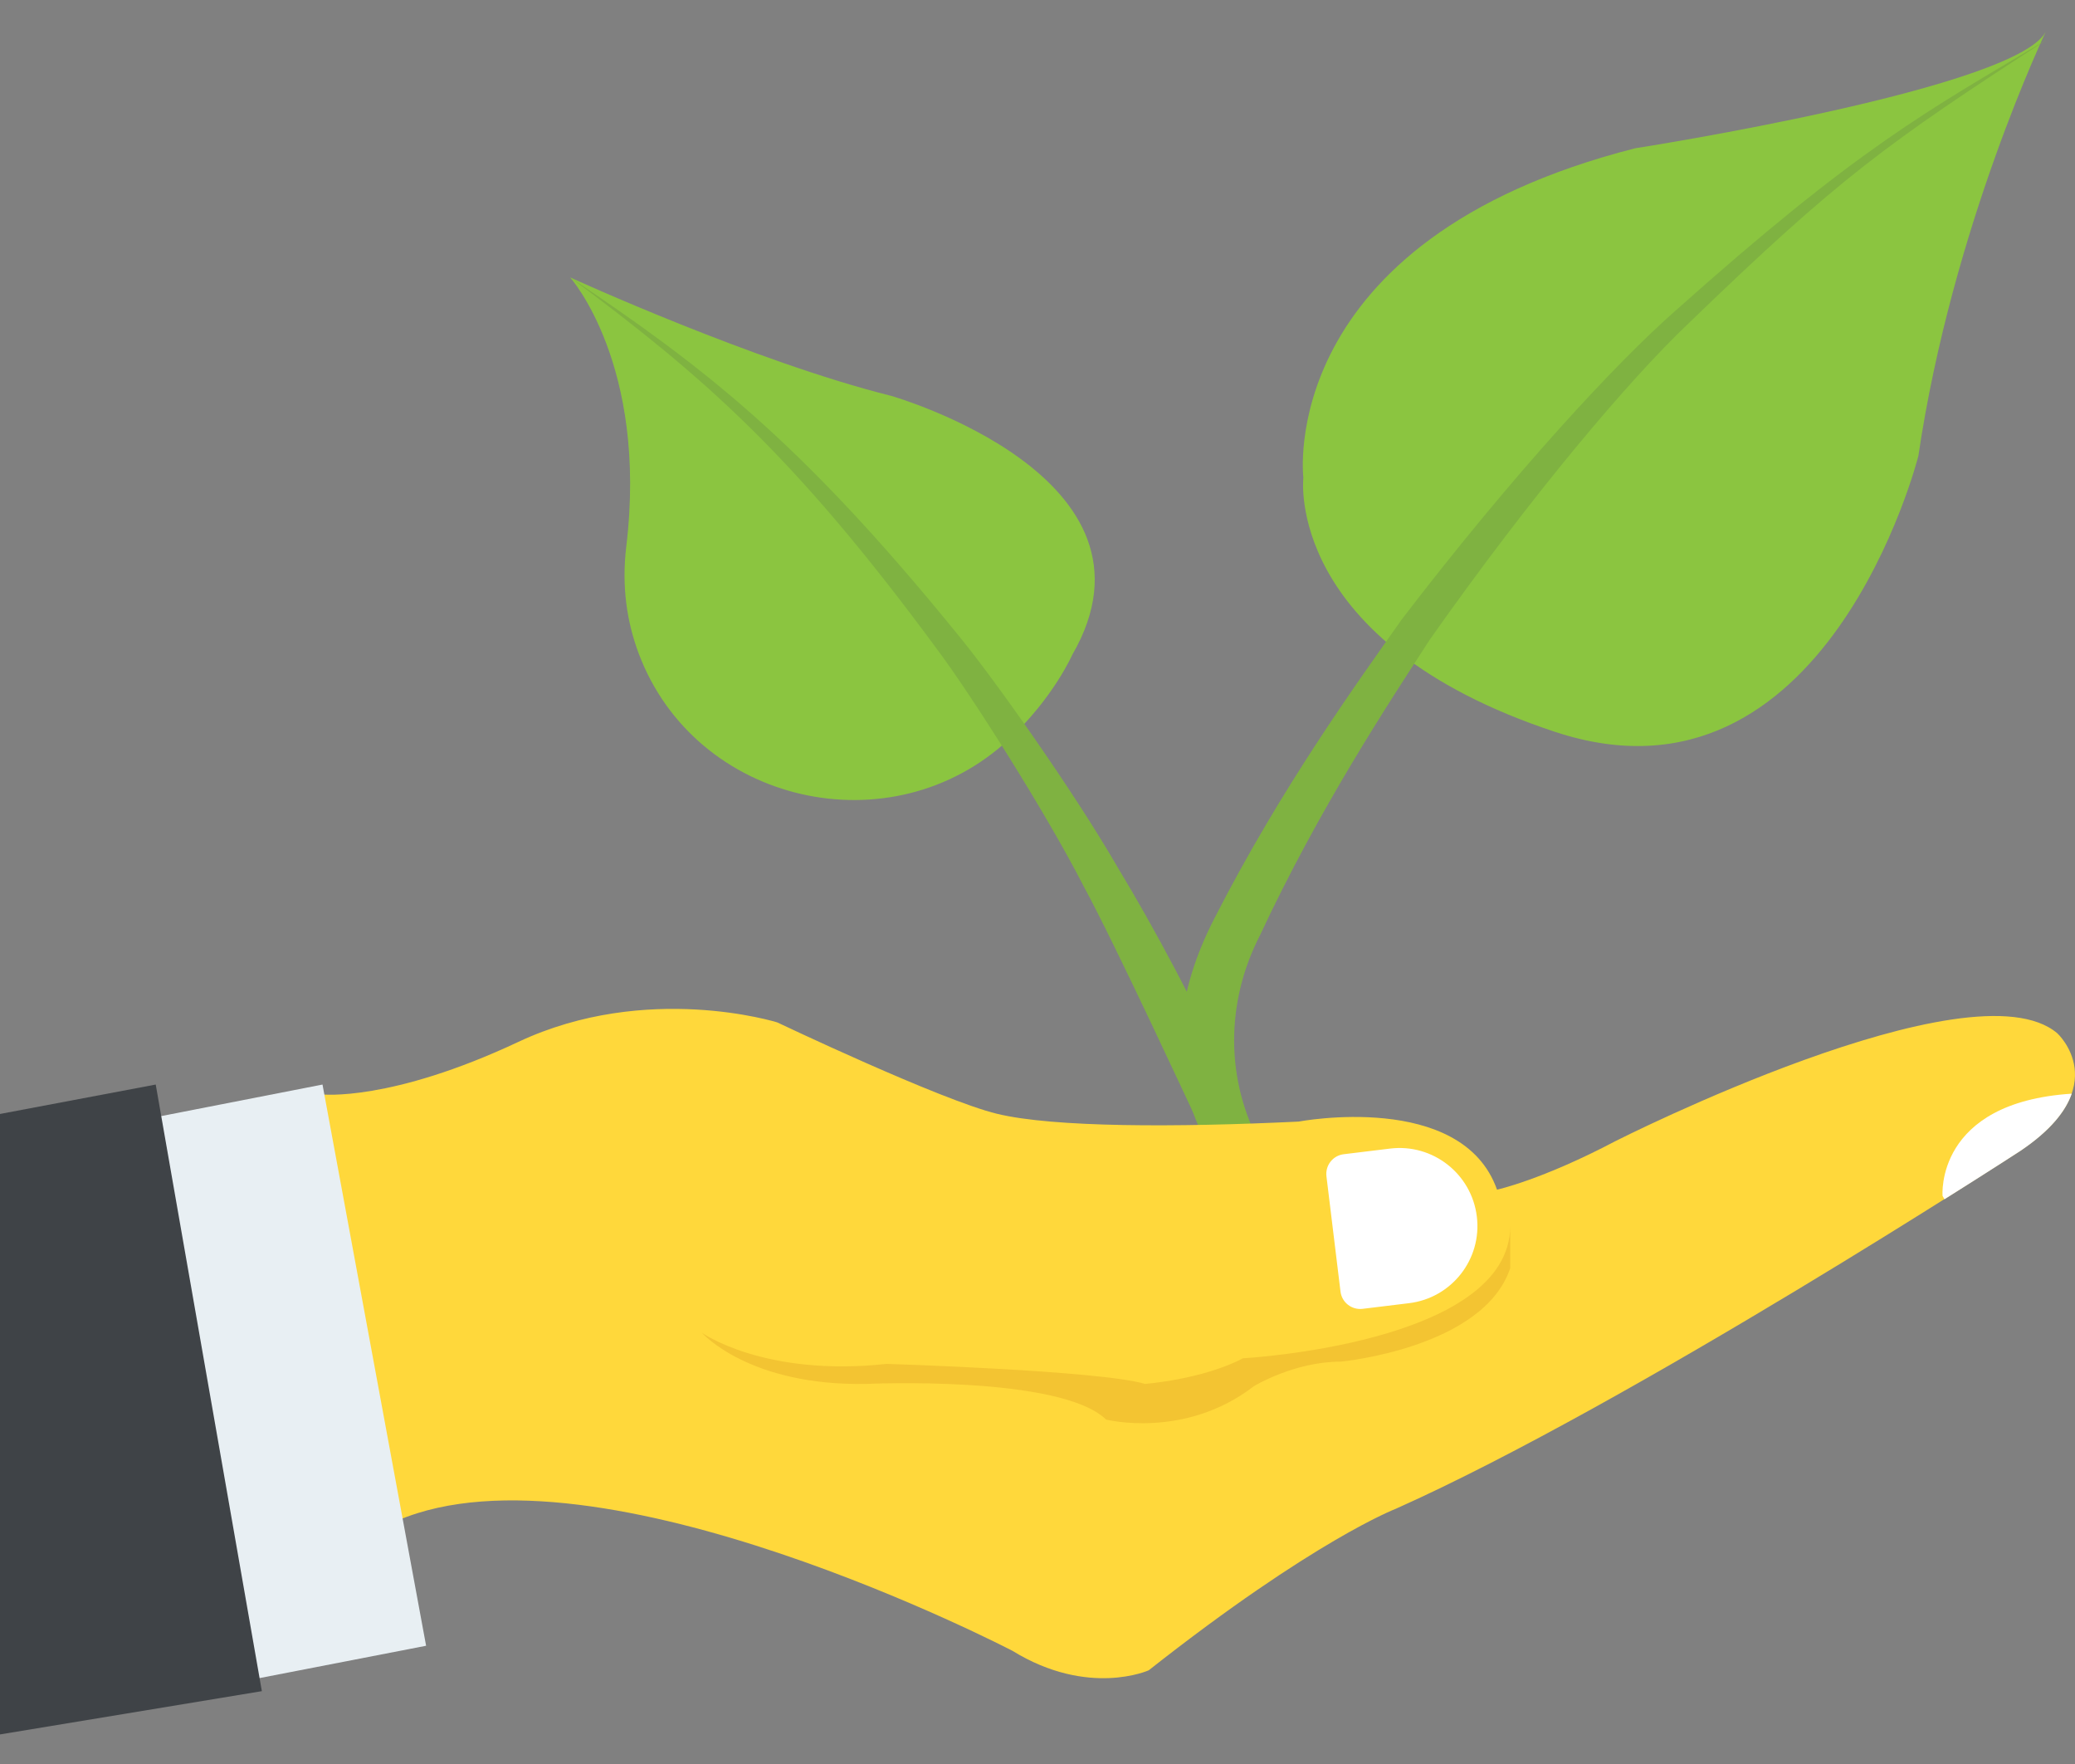 <svg width="40" height="34" viewBox="0 0 40 34" fill="none" xmlns="http://www.w3.org/2000/svg">
<rect x="0" y="0" width="40" height="34" fill="#808080" stroke="none"/>
<path d="M25.125 9.206C25.125 9.206 24.564 4.632 31.52 2.858C31.52 2.858 39.035 1.691 39.456 0.57C39.456 0.57 37.636 4.351 36.981 8.786C36.981 8.786 35.208 15.834 29.979 14.107C24.75 12.379 25.125 9.206 25.125 9.206ZM10.991 5.347C10.991 5.347 14.539 6.971 17.183 7.631C17.183 7.631 22.654 9.195 20.67 12.621C20.67 12.621 20.309 13.445 19.457 14.243C17.193 16.364 13.404 15.501 12.313 12.597C12.088 11.998 11.979 11.31 12.073 10.532C12.493 7.029 10.991 5.347 10.991 5.347Z" fill="#8BC540"/>
<path d="M23.017 21.478C23.009 21.468 21.505 18.212 20.89 17.082C20.149 15.638 18.708 13.369 18.052 12.498C15.289 8.746 13.547 7.248 10.991 5.346C13.539 7.059 15.405 8.469 18.441 12.204C19.145 13.052 20.713 15.274 21.542 16.712C22.231 17.847 23.126 19.509 23.749 20.929L23.017 21.478Z" fill="#7FB241"/>
<path d="M32.298 5.989C31.166 6.981 29.185 9.113 27.022 11.939C26.14 13.19 24.695 15.19 23.425 17.672C22.672 19.125 22.473 20.6 23.296 22.097H24.318C23.622 20.832 23.619 19.334 24.284 18.037C25.432 15.579 26.743 13.594 27.566 12.323C29.567 9.484 31.419 7.307 32.543 6.24C35.452 3.428 36.371 2.765 39.456 0.766C37.145 2.139 35.816 2.848 32.298 5.989Z" fill="#7FB241"/>
<path d="M6.207 21.094C6.207 21.094 7.519 21.244 9.994 20.081C12.47 18.919 14.983 19.706 14.983 19.706C14.983 19.706 18.134 21.205 19.221 21.468C20.308 21.731 22.67 21.731 25.033 21.618C25.033 21.618 28.184 21.018 28.858 22.93C28.858 22.93 29.721 22.743 31.146 21.992C31.146 21.992 38.01 18.514 39.659 19.916C39.659 19.916 40.784 20.943 38.946 22.18C38.946 22.18 31.445 27.055 26.907 29.081C26.907 29.081 25.332 29.681 22.144 32.194C22.144 32.194 20.982 32.719 19.518 31.819C19.518 31.819 11.53 27.656 7.666 29.306L6.207 21.094Z" fill="#FFD83B"/>
<path d="M29.113 23.626C29.113 25.901 23.961 26.18 23.961 26.18C23.188 26.588 22.073 26.674 22.073 26.674C21.214 26.416 17.093 26.288 17.093 26.288C14.731 26.545 13.529 25.687 13.529 25.687C13.529 25.687 14.431 26.718 16.706 26.674C16.706 26.674 20.441 26.503 21.322 27.361C21.322 27.361 22.839 27.747 24.174 26.716C24.174 26.716 24.949 26.244 25.851 26.244C25.851 26.244 28.599 25.986 29.113 24.441V23.626Z" fill="#F3C432"/>
<path d="M26.798 22.138L25.903 22.247C25.694 22.272 25.545 22.462 25.57 22.672L25.841 24.894C25.866 25.103 26.056 25.252 26.267 25.227L27.162 25.118C27.985 25.018 28.571 24.27 28.469 23.447C28.368 22.624 27.62 22.038 26.798 22.138ZM39.937 21.08C37.295 21.249 37.447 23.05 37.447 23.05L37.484 23.115C38.39 22.546 38.949 22.182 38.949 22.182C39.539 21.784 39.823 21.408 39.937 21.08Z" fill="white"/>
<path d="M8.214 31.721L4.983 32.348L3.097 21.514L6.217 20.904L8.214 31.721Z" fill="#E8EFF3"/>
<path d="M0 33.43L5.048 32.596L3.002 20.904L0 21.471V33.43Z" fill="#3F4347"/>
</svg>
